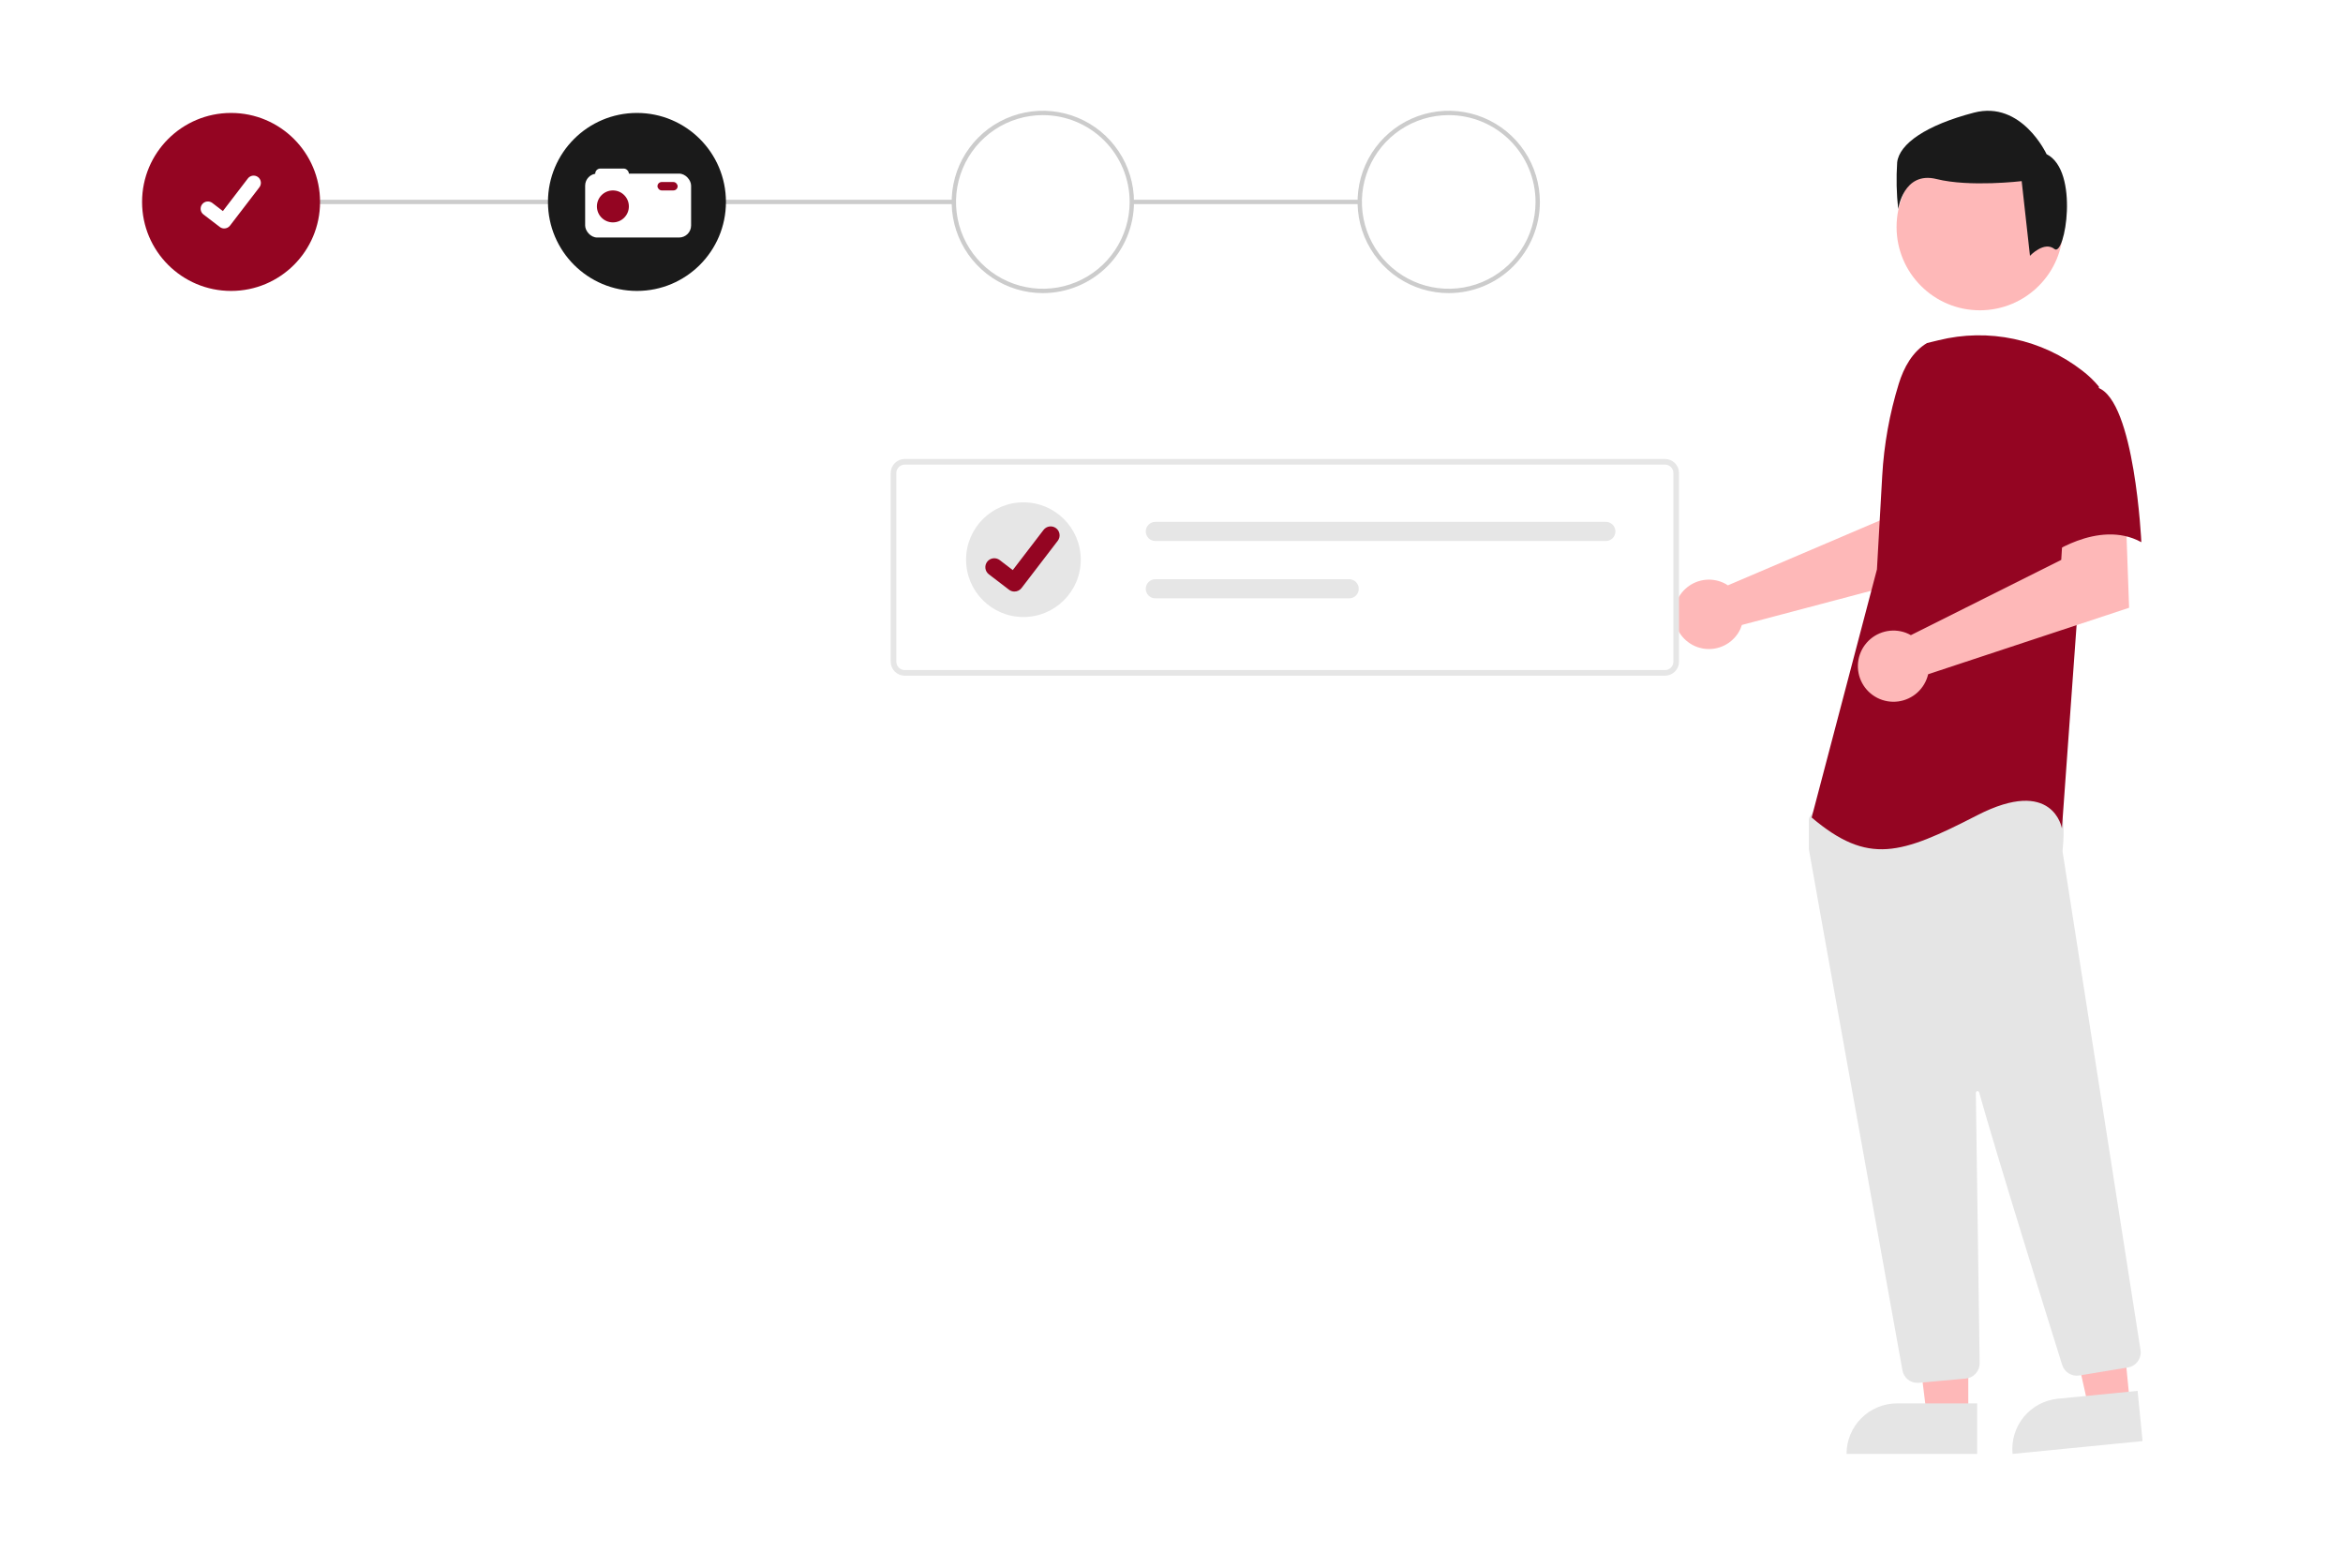 <svg width="973" height="651" viewBox="0 0 973 651" fill="none" xmlns="http://www.w3.org/2000/svg">
<g id="Frame 1">
<rect width="973" height="651" fill="white"/>
<g id="progress">
<g id="progressinner">
<path id="Rectangle 113" d="M564.671 82.956H470.027V84.759H564.671V82.956Z" fill="#CCCCCC"/>
<path id="Rectangle 114" d="M396.114 82.956H95.956V84.759H396.114V82.956Z" fill="#CCCCCC"/>
<path id="Ellipse 115" d="M95.956 120.813C116.366 120.813 132.912 104.267 132.912 83.857C132.912 63.447 116.366 46.901 95.956 46.901C75.546 46.901 59 63.447 59 83.857C59 104.267 75.546 120.813 95.956 120.813Z" fill="#940522"/>
<path id="Ellipse 116" d="M264.513 120.813C284.923 120.813 301.469 104.267 301.469 83.857C301.469 63.447 284.923 46.901 264.513 46.901C244.103 46.901 227.557 63.447 227.557 83.857C227.557 104.267 244.103 120.813 264.513 120.813Z" fill="#1A1A1A"/>
<path id="Path 748" d="M433.066 121.716C425.578 121.716 418.259 119.496 412.033 115.336C405.808 111.176 400.955 105.263 398.09 98.346C395.224 91.428 394.475 83.816 395.935 76.472C397.396 69.129 401.002 62.383 406.296 57.088C411.591 51.794 418.337 48.188 425.68 46.727C433.024 45.267 440.636 46.016 447.554 48.882C454.471 51.747 460.384 56.599 464.544 62.825C468.704 69.051 470.924 76.37 470.924 83.858C470.924 93.899 466.935 103.528 459.836 110.628C452.736 117.727 443.107 121.716 433.066 121.716ZM433.066 47.803C425.935 47.803 418.964 49.918 413.035 53.879C407.106 57.841 402.484 63.472 399.756 70.06C397.027 76.648 396.313 83.898 397.704 90.892C399.095 97.886 402.529 104.31 407.571 109.353C412.614 114.395 419.038 117.829 426.032 119.22C433.026 120.611 440.275 119.897 446.864 117.168C453.452 114.44 459.083 109.818 463.045 103.889C467.006 97.96 469.121 90.989 469.121 83.858C469.121 74.296 465.322 65.125 458.561 58.363C451.799 51.602 442.628 47.803 433.066 47.803Z" fill="#CCCCCC"/>
<path id="Path 749" d="M601.623 121.716C594.135 121.716 586.816 119.496 580.59 115.336C574.364 111.176 569.512 105.263 566.647 98.346C563.781 91.428 563.032 83.816 564.492 76.472C565.953 69.129 569.559 62.383 574.853 57.088C580.148 51.794 586.894 48.188 594.237 46.727C601.581 45.267 609.193 46.016 616.111 48.882C623.028 51.747 628.941 56.599 633.101 62.825C637.261 69.051 639.481 76.37 639.481 83.858C639.481 93.899 635.492 103.528 628.393 110.628C621.293 117.727 611.664 121.716 601.623 121.716ZM601.623 47.803C594.492 47.803 587.521 49.918 581.592 53.879C575.663 57.841 571.042 63.472 568.313 70.06C565.584 76.648 564.87 83.898 566.261 90.892C567.652 97.886 571.086 104.31 576.128 109.353C581.171 114.395 587.595 117.829 594.589 119.22C601.583 120.611 608.832 119.897 615.421 117.168C622.009 114.44 627.64 109.818 631.602 103.889C635.563 97.96 637.678 90.989 637.678 83.858C637.678 79.123 636.745 74.435 634.933 70.06C633.121 65.686 630.466 61.711 627.118 58.363C623.77 55.015 619.795 52.359 615.421 50.547C611.046 48.736 606.358 47.803 601.623 47.803Z" fill="#CCCCCC"/>
</g>
<path id="tickprogress" d="M93.111 94.876C92.462 94.876 91.83 94.666 91.311 94.276L91.279 94.252L84.496 89.064C83.862 88.578 83.446 87.859 83.342 87.067C83.237 86.274 83.452 85.472 83.938 84.838C84.424 84.204 85.143 83.788 85.935 83.684C86.728 83.579 87.53 83.794 88.164 84.28L92.557 87.649L102.938 74.105C103.424 73.471 104.142 73.056 104.934 72.951C105.727 72.847 106.528 73.061 107.162 73.547L107.098 73.636L107.164 73.547C107.798 74.034 108.212 74.752 108.316 75.544C108.421 76.336 108.207 77.138 107.721 77.772L95.51 93.695C95.227 94.062 94.864 94.359 94.447 94.563C94.031 94.767 93.573 94.872 93.11 94.87L93.111 94.876Z" fill="white"/>
</g>
<g id="man">
<path id="Path 552" d="M715.58 241.96C716.271 242.276 716.935 242.646 717.567 243.068L780.721 216.114L782.974 199.478L808.209 199.323L806.718 237.481L723.361 259.528C723.185 260.107 722.975 260.675 722.73 261.228C721.525 263.8 719.586 265.958 717.159 267.431C714.731 268.905 711.922 269.628 709.084 269.51C706.247 269.393 703.507 268.439 701.21 266.77C698.912 265.1 697.159 262.789 696.171 260.127C695.183 257.464 695.003 254.569 695.655 251.805C696.307 249.041 697.76 246.531 699.834 244.59C701.908 242.649 704.508 241.365 707.31 240.897C710.111 240.43 712.988 240.801 715.579 241.963L715.58 241.96Z" fill="#FEB8B8"/>
<path id="Path 553" d="M817.386 587.721H800.123L791.911 521.137H817.388L817.386 587.721Z" fill="#FEB8B8"/>
<path id="Path 554" d="M787.793 582.789H821.085V603.744H766.831C766.831 598.185 769.04 592.853 772.971 588.922C776.902 584.99 782.234 582.782 787.793 582.782V582.789Z" fill="#E5E5E5"/>
<path id="Path 555" d="M884.522 582.844L867.344 584.534L852.644 519.076L877.999 516.585L884.522 582.844Z" fill="#FEB8B8"/>
<path id="Path 556" d="M854.578 580.84L887.704 577.577L889.758 598.434L835.777 603.751C835.232 598.22 836.907 592.699 840.432 588.402C843.958 584.106 849.046 581.386 854.577 580.84H854.578Z" fill="#E5E5E5"/>
<path id="Ellipse 84" d="M822.191 128.854C841.291 128.854 856.774 113.371 856.774 94.271C856.774 75.171 841.291 59.688 822.191 59.688C803.091 59.688 787.608 75.171 787.608 94.271C787.608 113.371 803.091 128.854 822.191 128.854Z" fill="#FEB8B8"/>
<path id="Path 557" d="M796.265 574.255C794.781 574.258 793.344 573.737 792.207 572.784C791.069 571.831 790.305 570.507 790.048 569.045C781.119 519.455 751.907 357.273 751.208 352.777C751.192 352.674 751.184 352.569 751.185 352.465V340.371C751.184 339.931 751.321 339.501 751.578 339.143L755.436 333.743C755.619 333.483 755.86 333.268 756.139 333.116C756.419 332.963 756.729 332.877 757.047 332.863C779.047 331.832 851.083 328.809 854.563 333.157C858.058 337.522 856.816 350.768 856.534 353.377L856.548 353.649L888.914 560.631C889.167 562.282 888.76 563.966 887.781 565.32C886.802 566.673 885.329 567.586 883.681 567.861L863.467 571.191C861.962 571.433 860.419 571.126 859.121 570.327C857.822 569.528 856.853 568.289 856.391 566.836C850.139 546.858 829.175 479.652 821.909 453.646C821.87 453.475 821.768 453.324 821.623 453.225C821.477 453.125 821.3 453.084 821.126 453.109C820.952 453.134 820.794 453.224 820.683 453.361C820.572 453.497 820.517 453.67 820.528 453.846C820.891 478.636 821.768 541.882 822.077 563.727L822.109 566.08C822.122 567.673 821.538 569.213 820.471 570.395C819.404 571.578 817.932 572.317 816.346 572.467L796.854 574.233C796.658 574.25 796.462 574.257 796.265 574.255Z" fill="#E5E5E5"/>
<path id="Path 99" d="M800.243 142.453C794.208 146.041 790.596 152.633 788.524 159.353C784.687 171.774 782.378 184.616 781.647 197.595L779.456 236.454L752.343 339.482C775.843 359.365 789.396 354.845 821.029 338.582C852.662 322.319 856.276 344.004 856.276 344.004L862.601 256.341L871.638 160.548C869.609 158.105 867.313 155.898 864.792 153.967C856.439 147.47 846.721 142.954 836.369 140.759C826.017 138.564 815.302 138.747 805.031 141.294L800.243 142.453Z" fill="#940522"/>
<path id="Path 558" d="M791.437 262.767C792.166 263.04 792.872 263.369 793.549 263.753L855.996 232.494L857.032 215.561L882.791 213.785L884.171 252.385L800.721 279.985C800.04 282.909 798.485 285.557 796.263 287.576C794.04 289.595 791.256 290.889 788.28 291.286C785.304 291.684 782.277 291.166 779.603 289.801C776.928 288.437 774.733 286.29 773.308 283.647C771.884 281.004 771.298 277.99 771.628 275.006C771.958 272.021 773.19 269.208 775.158 266.941C777.126 264.674 779.738 263.059 782.646 262.313C785.554 261.566 788.621 261.723 791.438 262.762L791.437 262.767Z" fill="#FEB8B8"/>
<path id="Path 101" d="M871.188 160.98C886.551 166.402 889.259 225.151 889.259 225.151C871.184 215.21 849.494 231.477 849.494 231.477C849.494 231.477 844.976 216.112 839.553 196.231C837.916 190.638 837.72 184.722 838.984 179.034C840.248 173.345 842.93 168.069 846.782 163.696C846.782 163.696 855.823 155.555 871.188 160.98Z" fill="#940522"/>
<path id="Path 102" d="M853.194 103.414C848.885 99.967 843.007 106.23 843.007 106.23L839.56 75.214C839.56 75.214 818.017 77.795 804.226 74.352C790.435 70.909 788.283 86.852 788.283 86.852C787.572 80.413 787.428 73.925 787.852 67.461C788.714 59.705 799.916 51.949 819.737 46.778C839.558 41.607 849.899 64.014 849.899 64.014C863.695 70.903 857.508 106.865 853.194 103.414Z" fill="#1A1A1A"/>
</g>
<g id="form">
<path id="Path 138" d="M691.419 280.597H375.73C374.18 280.595 372.694 279.979 371.598 278.883C370.502 277.787 369.886 276.301 369.884 274.751V196.442C369.886 194.892 370.502 193.406 371.598 192.31C372.694 191.214 374.18 190.598 375.73 190.596H691.419C692.969 190.598 694.455 191.214 695.551 192.31C696.647 193.406 697.263 194.892 697.265 196.442V274.751C697.263 276.301 696.647 277.787 695.551 278.883C694.455 279.979 692.969 280.595 691.419 280.597ZM375.73 192.935C374.8 192.936 373.908 193.306 373.251 193.964C372.593 194.621 372.223 195.513 372.222 196.443V274.752C372.223 275.682 372.593 276.574 373.25 277.232C373.908 277.889 374.8 278.259 375.73 278.26H691.419C692.349 278.259 693.241 277.889 693.899 277.232C694.556 276.574 694.926 275.682 694.927 274.752V196.442C694.926 195.512 694.556 194.62 693.899 193.962C693.241 193.305 692.349 192.935 691.419 192.934L375.73 192.935Z" fill="#E6E6E6"/>
<g id="forminner">
<path id="Path 139" d="M479.781 216.715C478.728 216.715 477.719 217.133 476.974 217.878C476.23 218.622 475.812 219.631 475.812 220.684C475.812 221.737 476.23 222.746 476.974 223.49C477.719 224.235 478.728 224.653 479.781 224.653H666.889C667.942 224.653 668.951 224.235 669.695 223.49C670.44 222.746 670.858 221.737 670.858 220.684C670.858 219.631 670.44 218.622 669.695 217.878C668.951 217.133 667.942 216.715 666.889 216.715H479.781Z" fill="#E6E6E6"/>
<path id="Path 140" d="M479.781 240.53C478.728 240.53 477.719 240.948 476.974 241.692C476.23 242.437 475.812 243.446 475.812 244.499C475.812 245.552 476.23 246.561 476.974 247.306C477.719 248.05 478.728 248.468 479.781 248.468H560.294C561.347 248.468 562.356 248.05 563.1 247.306C563.845 246.561 564.263 245.552 564.263 244.499C564.263 243.446 563.845 242.437 563.1 241.692C562.356 240.948 561.347 240.53 560.294 240.53H479.781Z" fill="#E6E6E6"/>
<path id="Ellipse 18" d="M425.006 256.225C438.158 256.225 448.82 245.563 448.82 232.411C448.82 219.259 438.158 208.597 425.006 208.597C411.854 208.597 401.192 219.259 401.192 232.411C401.192 245.563 411.854 256.225 425.006 256.225Z" fill="#E6E6E6"/>
<path id="tickform" d="M421.263 245.646C420.463 245.647 419.684 245.388 419.044 244.908L419.004 244.878L410.646 238.484C409.864 237.885 409.351 236.999 409.222 236.022C409.093 235.045 409.357 234.056 409.956 233.274C410.555 232.492 411.441 231.979 412.418 231.85C413.395 231.721 414.384 231.985 415.166 232.584L420.58 236.735L433.373 220.045C433.972 219.264 434.857 218.752 435.833 218.623C436.809 218.494 437.797 218.758 438.578 219.357L438.499 219.467L438.581 219.357C439.362 219.957 439.872 220.842 440.001 221.818C440.13 222.794 439.866 223.781 439.268 224.563L424.221 244.197C423.873 244.649 423.425 245.015 422.913 245.266C422.401 245.517 421.838 245.647 421.267 245.645L421.263 245.646Z" fill="#940522"/>
</g>
</g>
<g id="camera">
<rect id="Rectangle 116" x="247.19" y="70" width="13.968" height="4.19" rx="2.095" fill="white"/>
<rect id="Rectangle 115" x="243" y="72.095" width="44" height="26.54" rx="5" fill="white"/>
<rect id="flash" x="273.032" y="75.587" width="8.381" height="3.492" rx="1.746" fill="#940522"/>
<circle id="Ellipse 117" cx="254.524" cy="85.714" r="6.635" fill="#940522"/>
</g>
</g>
</svg>
